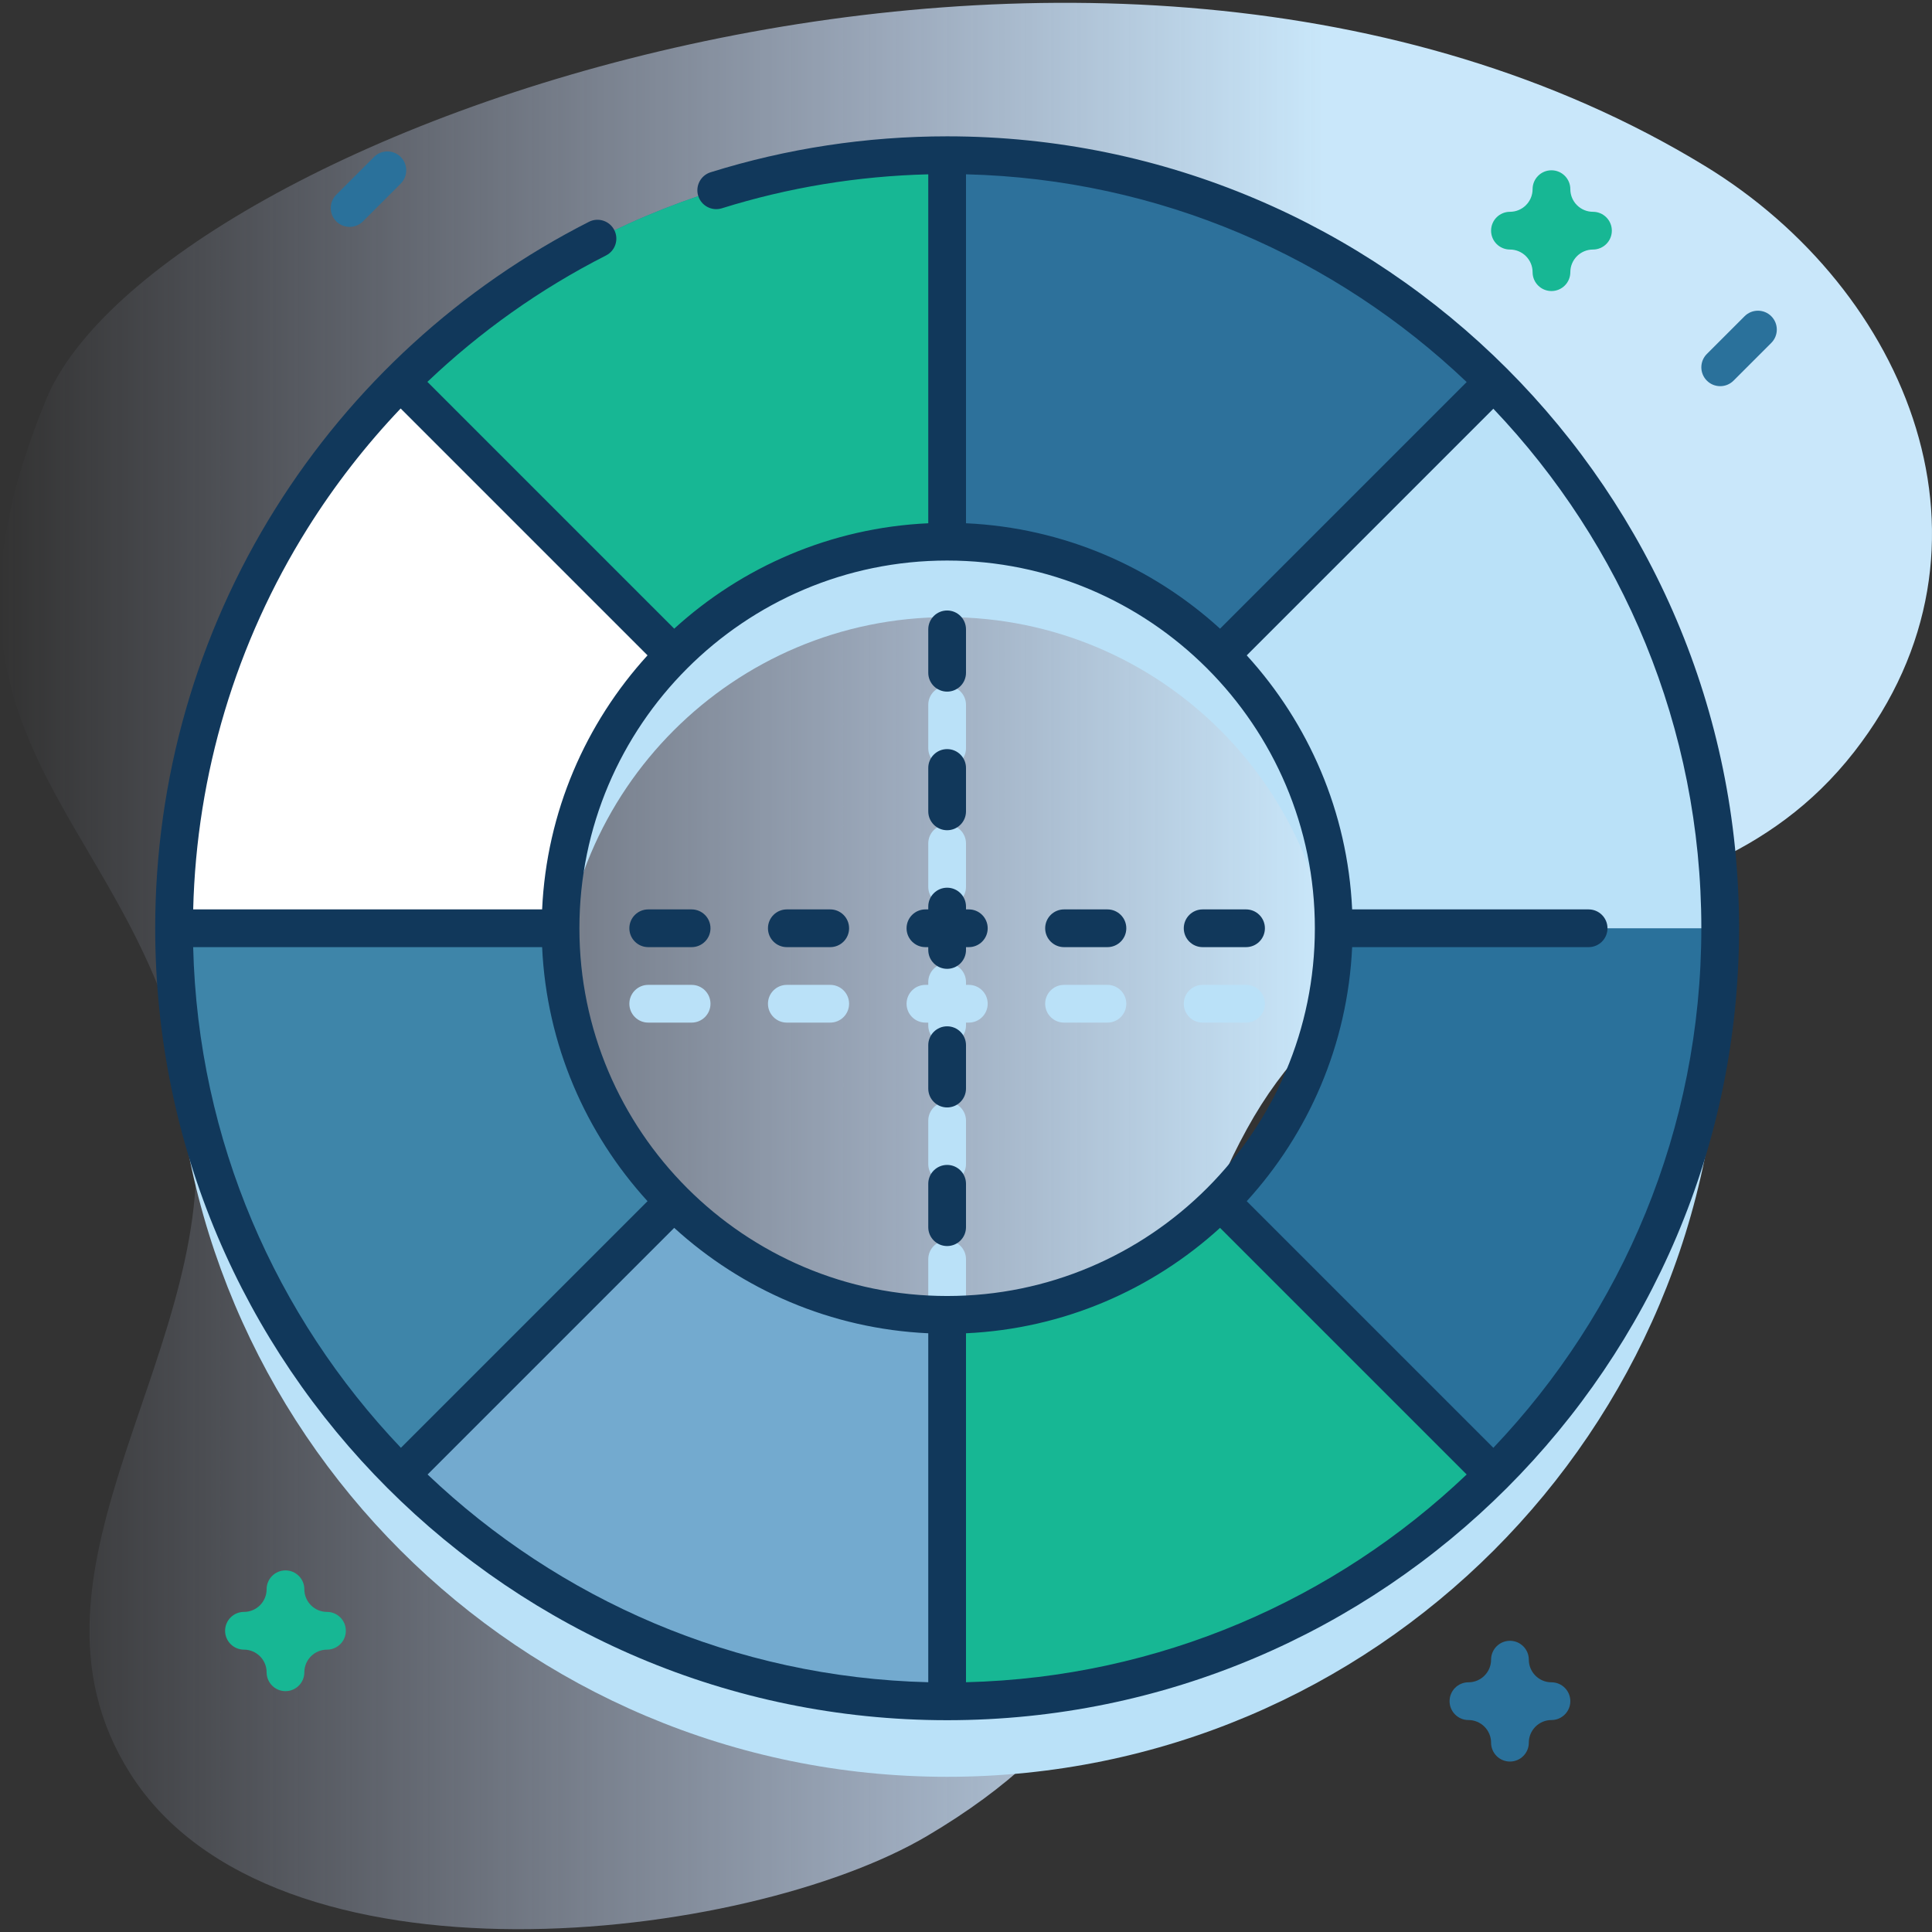 <svg id="Capa_1" enable-background="new 0 0 512 512" height="512" viewBox="0 0 512 512" width="512" xmlns="http://www.w3.org/2000/svg" xmlns:xlink="http://www.w3.org/1999/xlink"><rect x="0" y="0" width="512" height="512" fill="#333333" stroke="none"/><linearGradient id="SVGID_1_" gradientUnits="userSpaceOnUse" x1="0" x2="512" y1="256" y2="256"><stop offset="0" stop-color="#d2deff" stop-opacity="0"/><stop offset=".459" stop-color="#cee2fd" stop-opacity=".67"/><stop offset=".685" stop-color="#c9e7fa"/></linearGradient><g><g><path d="m451.798 43.963c-160.556-97.869-410.51-8.611-439.594 61.949-38.908 94.394 26.578 110.528 38.743 187.874 9.761 62.061-51.182 121.495-16.394 176.282 37.883 59.663 163.465 44.681 211.198 16.447 87.376-51.683 43.309-112.012 84.684-187.299 39.407-71.707 116.244-42.625 160.961-99.99 42.5-54.521 14.31-122.402-39.598-155.263z" fill="url(#SVGID_1_)"/></g><g><g><g fill="#bae1f8"><path d="m251 240.019c2.761 0 5-2.238 5-5v-11.5c0-2.762-2.239-5-5-5s-5 2.238-5 5v11.5c0 2.761 2.239 5 5 5z"/><path d="m251 203.286c2.761 0 5-2.238 5-5v-11.5c0-2.762-2.239-5-5-5s-5 2.238-5 5v11.5c0 2.762 2.239 5 5 5z"/><path d="m251 328.716c-2.761 0-5 2.238-5 5v11.5c0 2.762 2.239 5 5 5s5-2.238 5-5v-11.5c0-2.762-2.239-5-5-5z"/><path d="m251 291.984c-2.761 0-5 2.238-5 5v11.5c0 2.762 2.239 5 5 5s5-2.238 5-5v-11.5c0-2.762-2.239-5-5-5z"/><path d="m256.75 261.001h-.75v-.75c0-2.762-2.239-5-5-5s-5 2.238-5 5v.75h-.75c-2.761 0-5 2.238-5 5s2.239 5 5 5h.75v.75c0 2.762 2.239 5 5 5s5-2.238 5-5v-.75h.75c2.761 0 5-2.238 5-5s-2.239-5-5-5z"/><path d="m293.482 261.001h-11.5c-2.761 0-5 2.238-5 5s2.239 5 5 5h11.5c2.761 0 5-2.238 5-5s-2.238-5-5-5z"/><path d="m330.214 261.001h-11.5c-2.761 0-5 2.238-5 5s2.239 5 5 5h11.5c2.761 0 5-2.238 5-5s-2.238-5-5-5z"/><path d="m183.286 261.001h-11.5c-2.761 0-5 2.238-5 5s2.239 5 5 5h11.5c2.761 0 5-2.238 5-5s-2.239-5-5-5z"/><path d="m220.018 261.001h-11.5c-2.761 0-5 2.238-5 5s2.239 5 5 5h11.5c2.761 0 5-2.238 5-5s-2.239-5-5-5z"/></g><path d="m251 61.13c-113.148 0-204.871 91.723-204.871 204.871s91.723 204.871 204.871 204.871 204.871-91.723 204.871-204.871-91.723-204.871-204.871-204.871zm0 307.323c-56.578 0-102.452-45.874-102.452-102.452s45.874-102.451 102.452-102.451 102.452 45.874 102.452 102.452-45.874 102.451-102.452 102.451z" fill="#bae1f8"/><g><g><path d="m251 41.13c-113.148 0-204.871 91.723-204.871 204.871s91.723 204.871 204.871 204.871 204.871-91.723 204.871-204.871-91.723-204.871-204.871-204.871zm0 307.323c-56.578 0-102.452-45.874-102.452-102.452s45.874-102.452 102.452-102.452 102.452 45.874 102.452 102.452-45.874 102.452-102.452 102.452z" fill="#2d719b"/><path d="m251 41.128v102.422c-28.284 0-53.904 11.468-72.439 30.013l-72.429-72.429c37.079-37.079 88.3-60.006 144.868-60.006z" fill="#17B794"/><path d="m178.561 173.562c-18.544 18.534-30.013 44.155-30.013 72.439h-102.421c0-56.568 22.927-107.789 60.006-144.868z" fill="#fff"/><path d="m178.561 318.44-72.429 72.429c-37.079-37.079-60.006-88.3-60.006-144.868h102.422c0 28.284 11.469 53.905 30.013 72.439z" fill="#3e85a9"/><path d="m251 348.453v102.422c-56.568 0-107.789-22.927-144.868-60.006l72.429-72.429c18.534 18.544 44.155 30.013 72.439 30.013z" fill="#73aacf"/><path d="m395.868 390.869c-37.079 37.079-88.3 60.006-144.868 60.006v-102.422c28.284 0 53.905-11.468 72.439-30.013z" fill="#17B794"/><path d="m455.873 246.001c0 56.568-22.927 107.789-60.006 144.868l-72.429-72.429c18.544-18.534 30.013-44.155 30.013-72.439z" fill="#2a719b"/><path d="m455.873 246.001h-102.421c0-28.284-11.468-53.905-30.013-72.439l72.429-72.429c37.079 37.079 60.005 88.3 60.005 144.868z" fill="#bae1f8"/></g><g><g><g><g><path d="m251 36.13c-21.371 0-42.46 3.205-62.682 9.525-2.636.824-4.104 3.629-3.281 6.264.824 2.637 3.628 4.105 6.264 3.281 17.676-5.525 36.054-8.542 54.698-9.001v92.471c-25.864 1.191-49.372 11.565-67.326 27.934l-65.408-65.408c14.023-13.342 29.941-24.661 47.337-33.497 2.462-1.251 3.444-4.261 2.193-6.723-1.25-2.462-4.261-3.443-6.722-2.193-34.032 17.289-62.749 43.55-83.046 75.943-20.869 33.305-31.899 71.783-31.899 111.274 0 115.724 94.148 209.871 209.871 209.871s209.871-94.147 209.871-209.871-94.147-209.87-209.87-209.87zm199.871 209.871c0 53.31-20.981 101.811-55.117 137.683l-65.357-65.357c16.37-17.954 26.744-41.462 27.935-67.326h62.668c2.761 0 5-2.238 5-5s-2.239-5-5-5h-62.669c-1.191-25.864-11.565-49.372-27.935-67.326l65.357-65.357c34.137 35.872 55.118 84.373 55.118 137.683zm-399.679 5h92.476c1.191 25.864 11.565 49.372 27.935 67.326l-65.357 65.357c-33.066-34.747-53.787-81.344-55.054-132.683zm199.808-102.451c53.735 0 97.452 43.717 97.452 97.451 0 53.735-43.717 97.452-97.452 97.452s-97.452-43.717-97.452-97.452c0-53.734 43.717-97.451 97.452-97.451zm72.326 18.054c-17.954-16.37-41.462-26.743-67.326-27.934v-92.477c51.339 1.267 97.936 21.988 132.683 55.054zm-144.652 158.794c17.954 16.37 41.462 26.744 67.326 27.935v92.476c-51.339-1.267-97.936-21.988-132.683-55.054zm77.326 27.935c25.864-1.191 49.372-11.565 67.326-27.935l65.357 65.357c-34.747 33.066-81.344 53.787-132.683 55.054zm-174.499-213.297c7.172-11.446 15.452-22.083 24.68-31.783l65.422 65.422c-16.37 17.954-26.744 41.461-27.935 67.326h-92.47c.889-35.853 11.316-70.66 30.303-100.965z" fill="#11385b"/></g></g><g><path d="m251 220.019c2.761 0 5-2.238 5-5v-11.5c0-2.762-2.239-5-5-5s-5 2.238-5 5v11.5c0 2.761 2.239 5 5 5z" fill="#11385b"/></g><g><path d="m251 183.287c2.761 0 5-2.238 5-5v-11.5c0-2.762-2.239-5-5-5s-5 2.238-5 5v11.5c0 2.762 2.239 5 5 5z" fill="#11385b"/></g><g><path d="m251 308.716c-2.761 0-5 2.238-5 5v11.5c0 2.762 2.239 5 5 5s5-2.238 5-5v-11.5c0-2.762-2.239-5-5-5z" fill="#11385b"/></g><g><path d="m251 271.983c-2.761 0-5 2.238-5 5v11.5c0 2.762 2.239 5 5 5s5-2.238 5-5v-11.5c0-2.761-2.239-5-5-5z" fill="#11385b"/></g><g><path d="m245.25 251.001h.75v.75c0 2.762 2.239 5 5 5s5-2.238 5-5v-.75h.75c2.761 0 5-2.238 5-5s-2.239-5-5-5h-.75v-.75c0-2.762-2.239-5-5-5s-5 2.238-5 5v.75h-.75c-2.761 0-5 2.238-5 5s2.239 5 5 5z" fill="#11385b"/></g><g><path d="m281.982 251.001h11.5c2.761 0 5-2.238 5-5s-2.239-5-5-5h-11.5c-2.761 0-5 2.238-5 5s2.239 5 5 5z" fill="#11385b"/></g><g><path d="m318.714 251.001h11.5c2.761 0 5-2.238 5-5s-2.239-5-5-5h-11.5c-2.761 0-5 2.238-5 5s2.239 5 5 5z" fill="#11385b"/></g><g><path d="m171.786 251.001h11.5c2.761 0 5-2.238 5-5s-2.239-5-5-5h-11.5c-2.761 0-5 2.238-5 5s2.238 5 5 5z" fill="#11385b"/></g><g><path d="m208.518 251.001h11.5c2.761 0 5-2.238 5-5s-2.239-5-5-5h-11.5c-2.761 0-5 2.238-5 5s2.238 5 5 5z" fill="#11385b"/></g></g></g></g></g><g><path d="m400.153 466.828c-2.761 0-5-2.238-5-5 0-3.309-2.691-6-6-6-2.761 0-5-2.238-5-5s2.239-5 5-5c3.309 0 6-2.691 6-6 0-2.762 2.239-5 5-5s5 2.238 5 5c0 3.309 2.691 6 6 6 2.761 0 5 2.238 5 5s-2.239 5-5 5c-3.309 0-6 2.691-6 6 0 2.762-2.239 5-5 5z" fill="#2a719b"/><path d="m411.153 77.13c-2.761 0-5-2.238-5-5 0-3.309-2.691-6-6-6-2.761 0-5-2.238-5-5s2.239-5 5-5c3.309 0 6-2.691 6-6 0-2.762 2.239-5 5-5s5 2.238 5 5c0 3.309 2.691 6 6 6 2.761 0 5 2.238 5 5s-2.239 5-5 5c-3.309 0-6 2.691-6 6 0 2.762-2.239 5-5 5z" fill="#17B794"/><path d="m75.655 448.172c-2.761 0-5-2.238-5-5 0-3.309-2.692-6-6-6-2.761 0-5-2.238-5-5s2.239-5 5-5c3.309 0 6-2.691 6-6 0-2.762 2.239-5 5-5s5 2.238 5 5c0 3.309 2.691 6 6 6 2.761 0 5 2.238 5 5s-2.239 5-5 5c-3.308 0-6 2.691-6 6 0 2.762-2.238 5-5 5z" fill="#17B794"/><g fill="#2a719b"><path d="m455.873 102.339c-1.28 0-2.559-.488-3.536-1.465-1.953-1.952-1.953-5.118 0-7.07l10-10c1.953-1.953 5.118-1.953 7.071 0 1.953 1.952 1.953 5.118 0 7.07l-10 10c-.976.977-2.255 1.465-3.535 1.465z"/><path d="m92.655 60.13c-1.28 0-2.559-.488-3.536-1.465-1.953-1.952-1.953-5.118 0-7.07l10-10c1.953-1.953 5.118-1.953 7.071 0 1.953 1.952 1.953 5.118 0 7.07l-10 10c-.976.977-2.255 1.465-3.535 1.465z"/></g></g></g></g></svg>